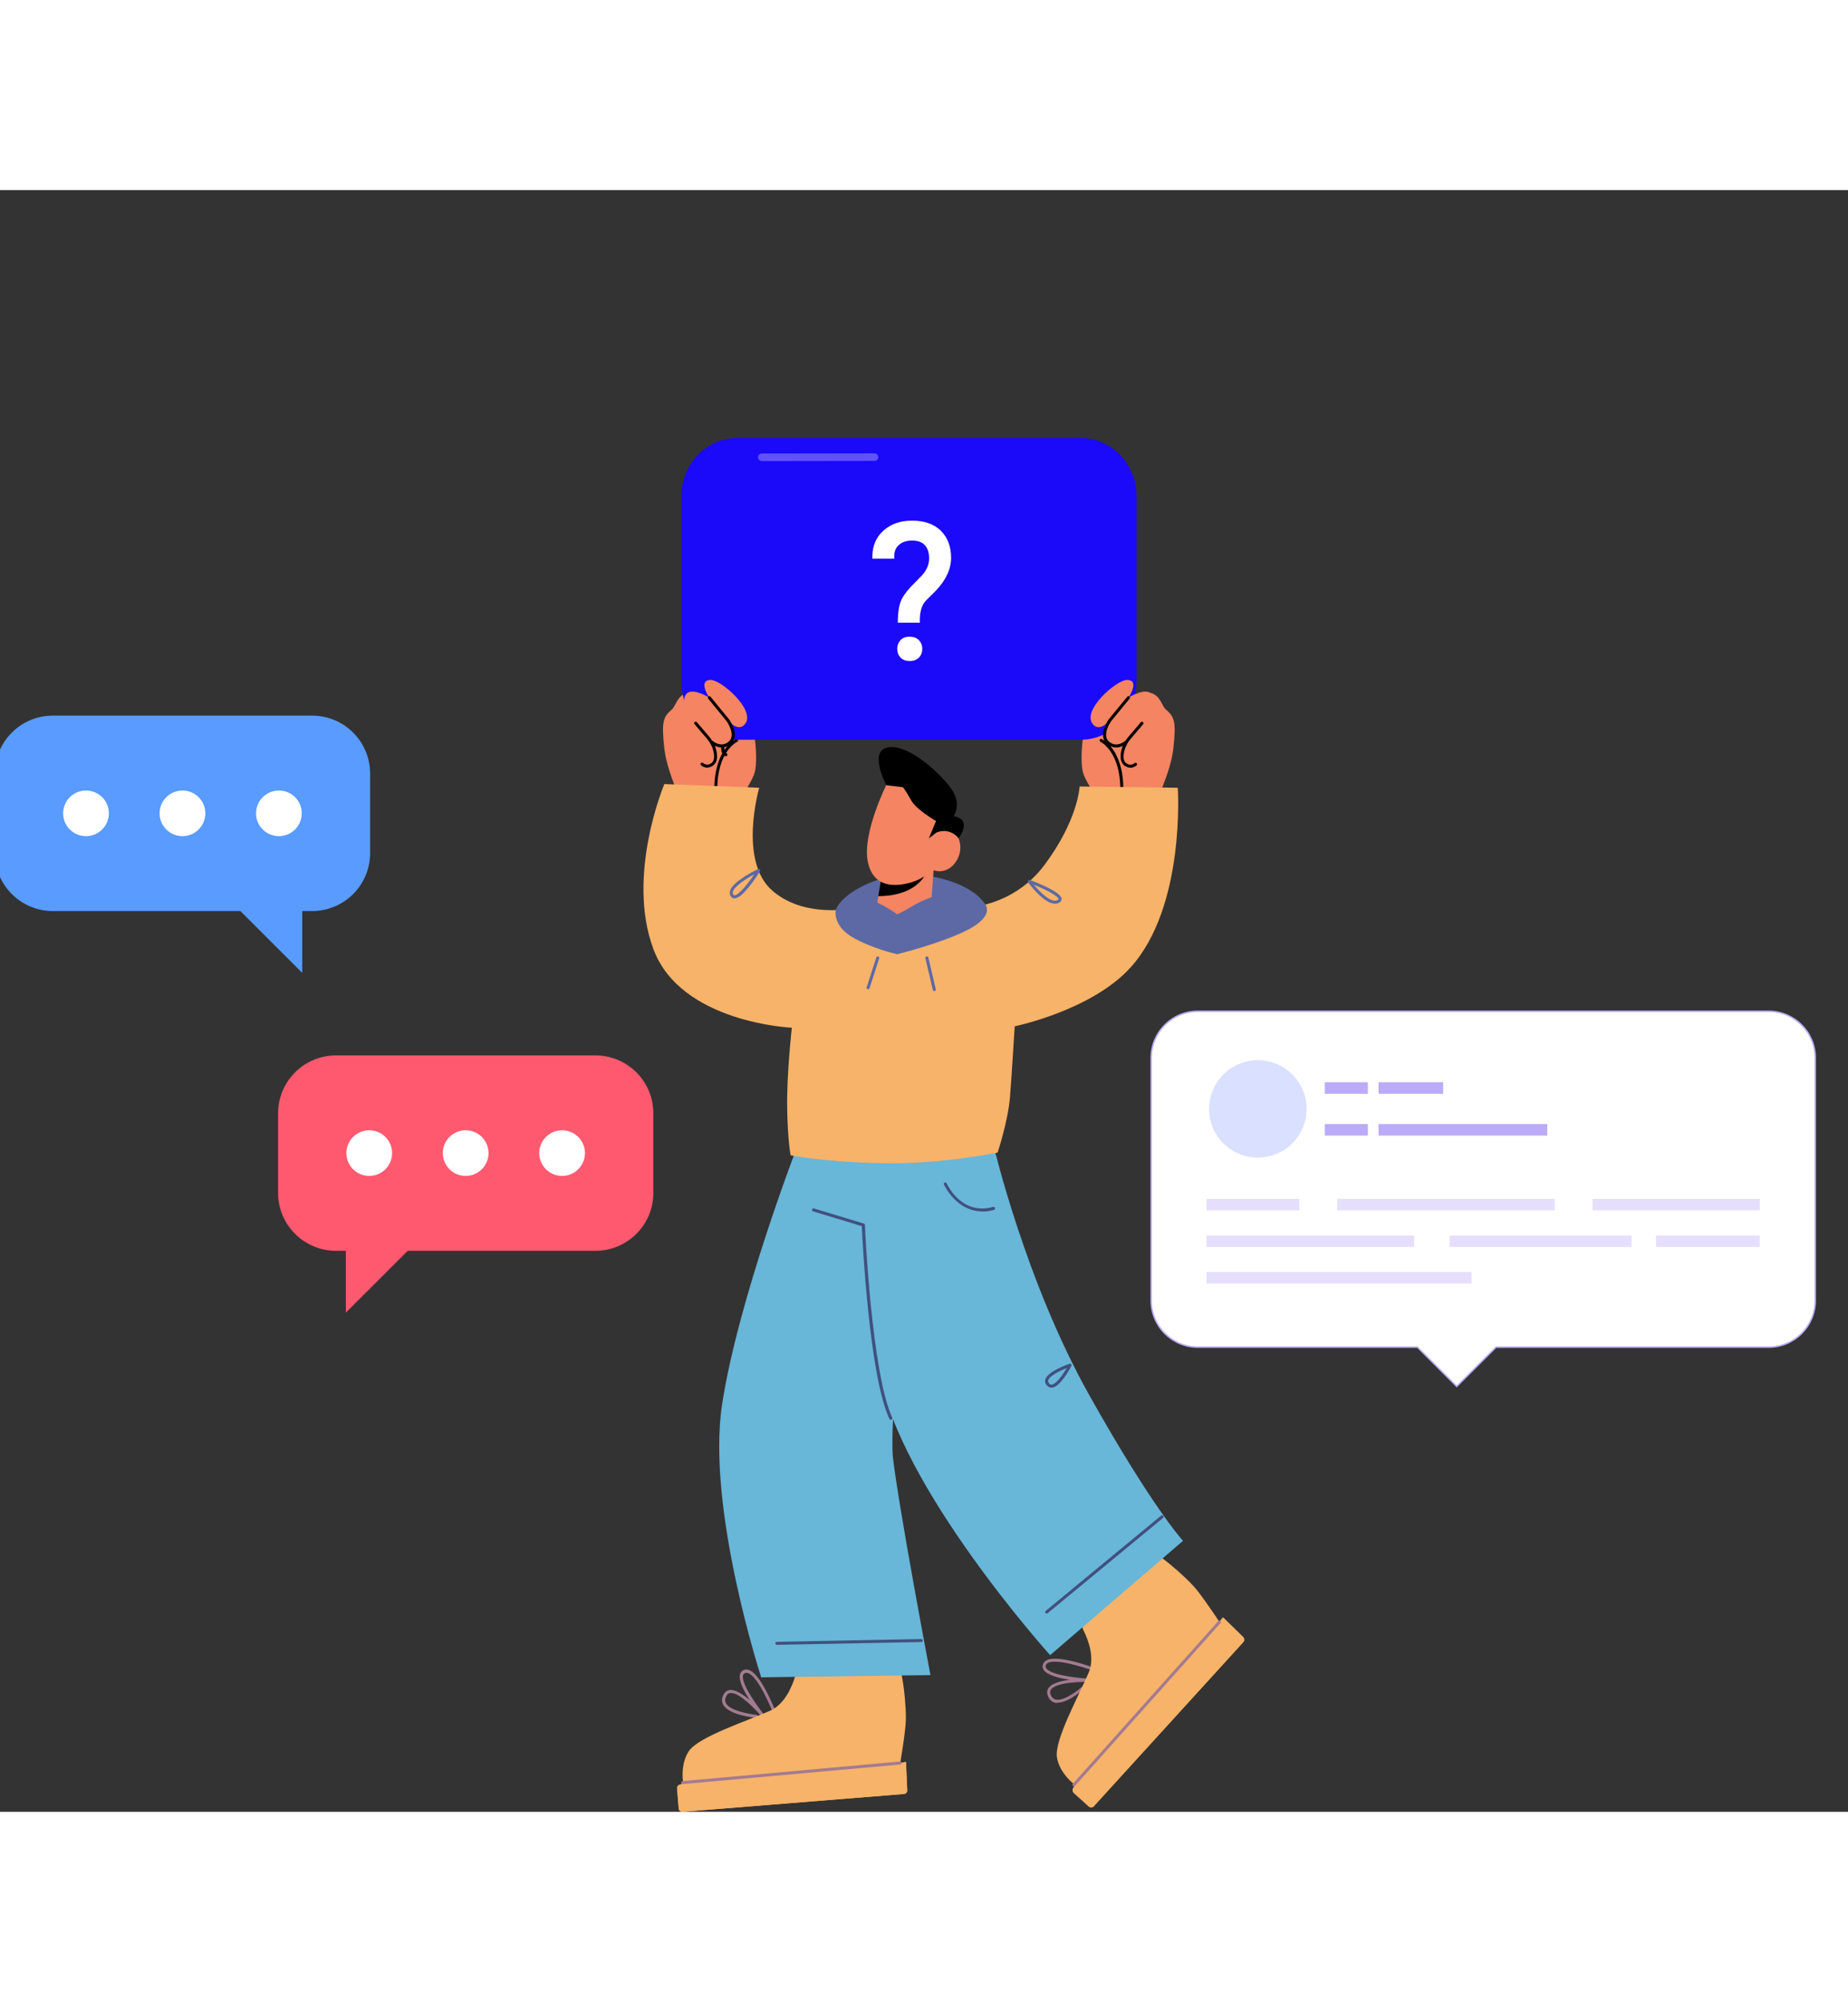 <svg width="290" height="314" viewBox="0 0 358 314" fill="none" xmlns="http://www.w3.org/2000/svg">
<rect x="0" y="0" width="358" height="314" fill="#333333" stroke="none"/>
<g clip-path="url(#clip0_1999_15747)">
<path d="M133.67 121.74C133.67 121.74 129.36 113.77 128.71 108.25C128.08 102.71 128.53 101.98 130.21 100.5C130.92 99.87 131.22 97.74 133.25 97.31C135.28 96.88 137.01 102.13 137.01 102.13C137.01 102.13 137.58 98.34 139.29 98.92C141 99.49 141.76 106.42 141.76 106.42C141.76 106.42 143.52 101.63 144.85 102.07C146.17 102.49 146.97 110.64 146.13 112.98C145.31 115.31 143.01 118.19 143.01 118.19L133.64 121.74H133.65H133.67Z" fill="#F48462"/>
<path d="M138.67 116.37C138.51 116.37 138.38 116.24 138.38 116.08C138.38 108.26 142.41 106.36 142.57 106.29C142.72 106.23 142.89 106.29 142.95 106.44C143.02 106.59 142.95 106.76 142.8 106.82C142.76 106.83 138.93 108.67 138.95 116.08C138.95 116.24 138.82 116.37 138.66 116.37H138.67Z" fill="black"/>
<path d="M222.33 121.74C222.33 121.74 226.64 113.77 227.29 108.25C227.92 102.71 227.47 101.98 225.79 100.5C225.08 99.87 224.78 97.74 222.75 97.31C220.71 96.88 218.99 102.13 218.99 102.13C218.99 102.13 218.42 98.34 216.71 98.92C215 99.49 214.24 106.42 214.24 106.42C214.24 106.42 212.48 101.63 211.15 102.07C209.83 102.49 209.03 110.64 209.87 112.98C210.69 115.31 212.99 118.19 212.99 118.19L222.36 121.74H222.35H222.33Z" fill="#F48462"/>
<path d="M217.33 116.37C217.17 116.37 217.04 116.24 217.04 116.08C217.04 108.67 213.23 106.84 213.19 106.82C213.04 106.75 212.98 106.58 213.04 106.44C213.1 106.29 213.28 106.23 213.42 106.29C213.6 106.36 217.63 108.27 217.61 116.08C217.61 116.24 217.48 116.37 217.32 116.37H217.33Z" fill="black"/>
<path d="M169.61 147.96C169.61 147.96 160.8 142.56 161.89 139.42C162.98 136.29 169.63 132.52 176.46 132.52C183.29 132.52 190.84 135.93 191.03 139.35C191.21 142.76 169.62 147.97 169.62 147.97H169.61V147.96Z" fill="#5C69A5"/>
<path d="M150.49 296.22C150.37 296.22 150.25 296.15 150.21 296.03C149.42 293.84 146.92 287.98 145 287.18C144.75 287.08 144.53 287.06 144.32 287.15C144.11 287.24 144 287.38 143.94 287.6C143.54 289.26 146.88 293.81 148.34 295.6C148.4 295.67 148.44 295.72 148.46 295.73C148.56 295.86 148.55 296.04 148.42 296.14C148.29 296.24 148.11 296.23 148.01 296.1C147.98 296.06 147.92 296 147.86 295.92C146.58 294.38 143.4 291 141.64 291H141.49C141.12 291.04 140.86 291.25 140.67 291.65C140.42 292.15 140.42 292.59 140.64 293C141.46 294.45 145.18 295.08 146.54 295.22C146.7 295.22 146.82 295.38 146.8 295.54C146.8 295.7 146.65 295.83 146.48 295.8C146.27 295.79 141.26 295.32 140.11 293.29C139.79 292.72 139.79 292.07 140.11 291.4C140.4 290.81 140.83 290.49 141.4 290.42C142.47 290.3 143.96 291.27 145.27 292.42C144.09 290.61 143.06 288.59 143.34 287.43C143.44 287.03 143.68 286.74 144.06 286.56C144.41 286.4 144.8 286.41 145.21 286.59C147.74 287.68 150.61 295.46 150.72 295.78C150.78 295.93 150.71 296.1 150.54 296.16C150.51 296.16 150.47 296.17 150.44 296.17L150.48 296.21L150.49 296.22Z" fill="#A37B90"/>
<path d="M204.92 292.93C204.76 292.93 204.6 292.91 204.43 292.89C203.78 292.74 203.31 292.32 203.02 291.61C202.77 291.01 202.81 290.47 203.15 290C203.78 289.11 205.49 288.66 207.22 288.44C205.09 288.12 202.9 287.54 202.21 286.56C201.97 286.22 201.92 285.84 202.05 285.46C202.17 285.09 202.43 284.81 202.83 284.62C205.32 283.46 213.05 286.5 213.37 286.63C213.52 286.69 213.59 286.87 213.53 287.01C213.47 287.16 213.29 287.23 213.15 287.17C210.99 286.32 204.94 284.28 203.06 285.14C202.81 285.26 202.66 285.42 202.59 285.63C202.52 285.85 202.55 286.03 202.68 286.22C203.67 287.63 209.28 288.16 211.59 288.26H211.77C211.93 288.26 212.06 288.41 212.05 288.57C212.05 288.73 211.92 288.85 211.76 288.85H211.51C209.45 288.78 204.63 288.91 203.61 290.32C203.4 290.61 203.38 290.97 203.55 291.36C203.76 291.87 204.08 292.18 204.54 292.27C206.2 292.64 209.13 290.29 210.11 289.35C210.23 289.23 210.42 289.25 210.52 289.35C210.64 289.47 210.62 289.66 210.52 289.76C210.37 289.89 207.17 292.87 204.89 292.87L204.92 292.93Z" fill="#A37B90"/>
<path d="M175.76 309.83C175.77 310.2 175.5 310.52 175.13 310.55L132.22 314C131.84 314.03 131.51 313.75 131.48 313.37L131.16 309.47C131.16 309.09 131.4 308.78 131.73 308.74C131.97 308.7 132.16 308.56 132.24 308.36C132.28 308.26 132.31 308.13 132.3 307.99C132.17 306.84 132.08 304.36 133.43 302.28C135.27 299.46 144.94 296.35 149.21 294.42C151.99 293.17 153.4 289.88 154.05 287.75C154.4 286.58 155.45 285.74 156.68 285.68C161.55 285.49 173.03 285.02 173.77 285.15C174.71 285.33 175.76 293.89 175.42 297.25C175.1 300.61 174.39 304.55 174.39 304.55L175.51 304.34L175.75 309.83H175.76Z" fill="#F7B369"/>
<path d="M175.76 309.83C175.77 310.2 175.5 310.52 175.13 310.55L132.22 314C131.84 314.03 131.51 313.75 131.48 313.37L131.16 309.47C131.16 309.09 131.4 308.78 131.73 308.74C131.97 308.7 132.16 308.56 132.24 308.36C144.31 307.55 174.39 304.56 174.39 304.56L175.51 304.35L175.75 309.84H175.76V309.83Z" fill="#F7B369"/>
<path d="M240.83 280.19C241.1 280.44 241.11 280.87 240.86 281.14L211.89 312.93C211.64 313.21 211.2 313.22 210.92 312.97L208.01 310.34C207.75 310.06 207.72 309.68 207.92 309.4C208.07 309.21 208.11 308.98 208.04 308.77C208.01 308.67 207.94 308.55 207.83 308.46C206.95 307.71 205.2 305.96 204.76 303.51C204.17 300.19 209.11 291.32 210.92 287.01C212.1 284.2 210.88 280.84 209.89 278.85C209.35 277.75 209.54 276.43 210.39 275.55C213.82 272.09 221.88 263.92 222.51 263.51C223.3 263 229.94 268.55 232 271.23C234.06 273.9 236.24 277.25 236.24 277.25L236.92 276.34L240.86 280.19H240.84H240.83Z" fill="#F7B369"/>
<path d="M240.83 280.19C241.1 280.44 241.11 280.87 240.86 281.14L211.89 312.93C211.64 313.21 211.2 313.22 210.92 312.97L208.01 310.34C207.75 310.06 207.72 309.68 207.92 309.4C208.07 309.21 208.11 308.97 208.04 308.77C216.3 299.96 236.22 277.25 236.22 277.25L236.9 276.34L240.84 280.19H240.83Z" fill="#F7B369"/>
<path d="M154.33 185.48C154.33 185.48 142.98 214.93 139.89 235.08C136.8 255.24 147.46 287.96 147.46 287.96L180.25 287.53C180.25 287.53 174.09 255.08 172.96 245.22C172.12 234.35 178 187.33 178 187.33L154.31 185.46H154.32L154.33 185.48Z" fill="#68B6D8"/>
<path d="M192.46 184.9C192.46 184.9 198.62 211.2 210.96 233.22C223.3 255.23 229.18 261.53 229.18 261.53L203.43 283.67C203.43 283.67 173.96 250.96 170.31 228.66C166.66 206.36 166.94 186.35 166.94 186.35L192.46 184.93V184.91V184.9Z" fill="#68B6D8"/>
<path d="M190.3 197.75C185.23 197.75 182.89 192.6 182.86 192.54C182.8 192.39 182.86 192.22 183.01 192.16C183.16 192.1 183.33 192.16 183.39 192.31C183.51 192.57 186.26 198.58 192.39 196.88C192.55 196.84 192.71 196.92 192.76 197.09C192.8 197.25 192.72 197.41 192.55 197.46C191.74 197.68 190.99 197.78 190.29 197.78V197.76L190.3 197.75Z" fill="#40507F"/>
<path d="M203.71 231.88C203.47 231.88 203.27 231.81 203.08 231.67C202.48 231.23 202.42 230.76 202.46 230.44C202.71 228.82 206.74 227.42 207.2 227.25C207.32 227.22 207.44 227.25 207.52 227.34C207.59 227.43 207.61 227.56 207.56 227.66C207.35 228.06 205.53 231.49 203.99 231.84C203.9 231.85 203.81 231.87 203.73 231.87H203.72L203.71 231.88ZM206.65 228.08C205.09 228.7 203.16 229.71 203.05 230.53C203.05 230.62 202.99 230.87 203.43 231.21C203.55 231.3 203.68 231.33 203.84 231.28C204.72 231.07 205.94 229.28 206.65 228.09V228.08Z" fill="#40507F"/>
<path d="M202.76 275.61C202.67 275.61 202.6 275.58 202.54 275.51C202.44 275.39 202.45 275.2 202.58 275.1L224.93 256.66C225.06 256.56 225.24 256.57 225.34 256.7C225.44 256.83 225.43 257.01 225.3 257.11L202.95 275.55C202.95 275.55 202.83 275.62 202.76 275.62V275.61Z" fill="#40507F"/>
<path d="M172.55 238.1C172.43 238.1 172.33 238.04 172.29 237.92C168.38 229.46 167.08 203.4 166.95 200.6L157.51 197.74C157.35 197.7 157.26 197.53 157.32 197.37C157.36 197.21 157.54 197.13 157.69 197.18L167.34 200.1C167.46 200.13 167.55 200.25 167.55 200.36C167.55 200.64 168.84 229.02 172.84 237.67C172.91 237.82 172.84 237.99 172.69 238.07C172.65 238.08 172.6 238.1 172.57 238.1H172.56H172.55Z" fill="#40507F"/>
<path d="M150.49 281.67C150.33 281.67 150.2 281.54 150.2 281.38C150.2 281.22 150.33 281.09 150.49 281.09L178.48 280.55C178.66 280.58 178.77 280.68 178.77 280.84C178.77 281 178.64 281.13 178.48 281.13L150.49 281.67Z" fill="#40507F"/>
<path d="M132.24 308.64C132.09 308.64 131.96 308.52 131.95 308.38C131.95 308.22 132.05 308.07 132.21 308.06L174.36 304.26C174.54 304.25 174.67 304.36 174.68 304.52C174.68 304.68 174.58 304.83 174.42 304.84L132.27 308.64H132.24Z" fill="#A37B90"/>
<path d="M208.04 309.07C208.04 309.07 207.91 309.04 207.85 309C207.73 308.9 207.72 308.71 207.82 308.59L236.01 277.07C236.11 276.95 236.3 276.94 236.42 277.04C236.54 277.14 236.55 277.33 236.45 277.45L208.26 308.97C208.26 308.97 208.13 309.07 208.04 309.07Z" fill="#A37B90"/>
<path d="M147.08 115.72C147.08 115.72 142.95 129.9 149.65 135.67C156.35 141.44 166.37 138.88 168.56 138.71C170.75 138.53 177.02 137.98 181.32 138.8C185.64 139.62 195.83 139.37 202.35 130.65C208.87 121.93 209.15 115.47 209.15 115.47L228.16 115.72C228.16 115.72 229.72 138.74 218.98 150.55C211.42 158.86 196.57 161.91 196.57 161.91C196.57 161.91 196.03 170.9 195.66 175.58C195.29 180.25 193.26 186.36 193.26 186.36C193.26 186.36 182.58 188.61 171.3 188.42C160.02 188.24 153.17 186.89 153.17 186.89C153.17 186.89 152.58 184.12 152.49 177.55C152.4 170.99 153.4 162.18 153.4 162.18C153.4 162.18 131.91 161.27 126.58 146.96C121.24 132.64 128.7 115 128.7 115L147.07 115.72H147.08Z" fill="#F7B369"/>
<path d="M180.99 129.93L180.21 140.65C180.21 140.65 178.56 143.54 173.89 143.44C170.4 143.37 169.27 142.15 169.27 142.15L170.14 136.79L170.99 131.56L179.53 130.18L180.97 129.94H180.98L180.99 129.93Z" fill="#F48462"/>
<path d="M179.55 131.84C179.51 132.06 179.4 132.3 179.24 132.57C177.08 136.34 172.15 136.72 170.14 136.71L170.99 131.53L179.53 131.82H179.54L179.55 131.84Z" fill="black"/>
<path d="M171.68 115.22C171.68 115.22 167.11 124.38 168.08 129.84C169.07 135.3 173.64 134.86 176.42 134.07C179.2 133.28 180.6 131.6 180.6 131.6C180.6 131.6 183.06 132.75 184.94 130.37C186.82 127.99 186 125 184.62 124.2C183.22 123.41 181.43 124.38 181.43 124.38L182.99 121.74C182.99 121.74 178.42 107.21 171.7 115.22H171.68Z" fill="#F48462"/>
<path d="M161.9 139.42C161.9 139.42 161.24 142.36 165.08 144.62C168.92 146.88 173.8 147.95 173.8 147.95C173.8 147.95 181.9 145.97 187.08 143.43C191.04 141.49 192.13 139.38 190.43 137.73C188.72 136.07 182.78 136.07 182.78 136.07C182.78 136.07 178.87 137.33 176.96 138.51C175.05 139.69 173.81 140.23 173.81 140.23C173.81 140.23 170.56 137.84 168.07 137.31C165.58 136.77 165.08 137.54 165.08 137.54L161.9 139.42Z" fill="#5C69A5"/>
<path d="M168.17 154.72H168.08C167.92 154.68 167.84 154.5 167.89 154.35L169.76 148.58C169.8 148.42 169.98 148.34 170.13 148.39C170.29 148.43 170.37 148.61 170.32 148.76L168.45 154.53C168.41 154.65 168.29 154.74 168.17 154.74V154.72Z" fill="#5C69A5"/>
<path d="M180.99 155.08C180.86 155.08 180.74 154.99 180.71 154.86L179.27 148.72C179.23 148.56 179.33 148.41 179.49 148.37C179.65 148.34 179.81 148.43 179.84 148.59L181.28 154.73C181.32 154.89 181.22 155.04 181.06 155.08H180.99Z" fill="#5C69A5"/>
<path d="M142.29 137.13C142.05 137.13 141.75 137.04 141.53 136.66C141.35 136.35 141.31 136.01 141.43 135.65C142 133.77 146.64 131.57 146.84 131.47C146.96 131.41 147.1 131.44 147.19 131.54C147.28 131.64 147.29 131.78 147.22 131.89C146.68 132.77 143.88 137.13 142.31 137.13H142.3H142.29ZM146.11 132.49C144.57 133.31 142.32 134.74 141.98 135.82C141.92 136.03 141.94 136.2 142.02 136.36C142.11 136.52 142.2 136.51 142.28 136.54C143.1 136.54 144.87 134.34 146.1 132.49H146.11Z" fill="#5C69A5"/>
<path d="M204.39 138.17C202.26 138.17 199.51 134.5 199.17 134.03C199.1 133.93 199.1 133.78 199.17 133.68C199.24 133.58 199.39 133.53 199.51 133.58C200.92 134.09 205.55 135.9 205.66 137.23C205.66 137.45 205.6 137.74 205.17 137.98C204.93 138.11 204.67 138.17 204.41 138.17H204.4H204.39ZM200.29 134.51C201.54 136.01 203.67 138.11 204.88 137.46C204.97 137.42 205.07 137.34 205.06 137.27C205.02 136.7 202.71 135.47 200.3 134.51H200.29Z" fill="#5C69A5"/>
<path d="M140.61 109.61C140.61 109.61 140.52 109.61 140.48 109.58C139.24 109.01 139.83 106.83 139.91 106.58C139.95 106.42 140.13 106.33 140.28 106.37C140.44 106.41 140.53 106.59 140.49 106.75C140.34 107.25 140.09 108.72 140.74 109.03C140.89 109.1 140.96 109.28 140.89 109.43C140.83 109.55 140.73 109.61 140.61 109.61Z" fill="black"/>
<path d="M207.47 106.42H209.32C215.31 106.42 220.17 101.4 220.17 95.2V59.22C220.17 53.02 215.31 48 209.32 48H142.85C136.86 48 132 53.02 132 59.22V95.2C132 101.4 136.86 106.42 142.85 106.42H195.91" fill="#1B09F9"/>
<path opacity="0.3" d="M147.44 52.45C147.11 52.38 146.85 52.09 146.85 51.73C146.85 51.32 147.18 50.99 147.59 51L169.41 50.97C169.81 50.97 170.15 51.3 170.14 51.71C170.14 52.12 169.81 52.45 169.4 52.44L147.58 52.47C147.58 52.47 147.48 52.47 147.43 52.45H147.44Z" fill="white"/>
<path d="M221.24 103.23C221.24 103.23 226.84 99.15 225.49 103.95C224.48 107.59 219.67 112.45 218.28 111.45C216.88 110.45 218.1 106.91 218.1 106.91C218.1 106.91 215.98 108.72 214.63 106.98C213.39 105.41 215.01 102.65 215.01 102.65C215.01 102.65 212.97 105.16 211.63 103.31C209.66 100.59 216.32 94.84 218.31 94.84C220.94 94.84 218.6 98.28 218.6 98.28C218.6 98.28 222.73 95.64 223.39 98.24C224.05 100.84 221.23 103.23 221.23 103.23H221.24Z" fill="#F48462"/>
<path d="M218.99 111.82C218.64 111.82 218.24 111.72 217.83 111.42C217.2 110.95 216.96 110.07 217.15 108.88C217.33 107.79 217.84 106.74 218.62 105.83L221 103.04C221.1 102.91 221.29 102.89 221.41 103.01C221.53 103.11 221.54 103.3 221.44 103.42L219.06 106.21C218.35 107.05 217.9 108 217.72 108.99C217.56 109.96 217.71 110.62 218.16 110.96C219.03 111.59 219.7 111.02 219.78 110.96C219.9 110.86 220.09 110.86 220.19 110.97C220.29 111.09 220.29 111.28 220.18 111.38C219.96 111.59 219.5 111.84 218.97 111.84H218.98L218.99 111.82Z" fill="black"/>
<path d="M216.21 107.91C215.62 107.91 215 107.72 214.43 107.2C212.61 105.57 214.68 102.6 214.77 102.49L218.37 98.1C218.47 97.97 218.66 97.95 218.78 98.06C218.9 98.16 218.93 98.35 218.82 98.47L215.23 102.85C215.23 102.85 213.38 105.49 214.82 106.77C216.26 108.05 217.83 106.76 217.91 106.7C218.03 106.6 218.22 106.61 218.32 106.73C218.42 106.85 218.41 107.04 218.29 107.14C217.88 107.49 217.08 107.92 216.22 107.92H216.21V107.91Z" fill="black"/>
<path d="M134.77 103.23C134.77 103.23 129.17 99.15 130.52 103.95C131.53 107.59 136.34 112.45 137.73 111.45C139.13 110.45 137.91 106.91 137.91 106.91C137.91 106.91 140.03 108.72 141.38 106.98C142.62 105.41 141 102.65 141 102.65C141 102.65 143.04 105.16 144.38 103.31C146.35 100.59 139.69 94.84 137.7 94.84C135.07 94.84 137.41 98.28 137.41 98.28C137.41 98.28 133.28 95.64 132.62 98.24C131.96 100.84 134.78 103.23 134.78 103.23H134.77Z" fill="#F48462"/>
<path d="M137.02 111.82C136.48 111.82 136.03 111.57 135.81 111.36C135.69 111.26 135.68 111.07 135.8 110.95C135.92 110.83 136.09 110.82 136.21 110.94C136.28 111 136.97 111.57 137.83 110.94C138.29 110.6 138.43 109.94 138.27 108.97C138.11 107.99 137.64 107.03 136.93 106.19L134.55 103.4C134.45 103.28 134.46 103.09 134.58 102.99C134.71 102.89 134.89 102.9 134.99 103.02L137.37 105.81C138.15 106.72 138.65 107.78 138.84 108.86C139.05 110.06 138.81 110.92 138.16 111.4C137.76 111.69 137.37 111.8 137 111.8H137.01L137.02 111.82Z" fill="black"/>
<path d="M139.8 107.91C138.93 107.91 138.15 107.48 137.73 107.13C137.61 107.03 137.6 106.84 137.7 106.72C137.8 106.6 137.99 106.59 138.11 106.69C138.17 106.75 139.76 108.05 141.2 106.76C142.63 105.48 140.79 102.86 140.77 102.83L137.2 98.47C137.1 98.34 137.11 98.16 137.24 98.06C137.36 97.96 137.55 97.97 137.65 98.1L141.24 102.48C141.34 102.63 143.42 105.59 141.59 107.21C141 107.72 140.38 107.92 139.8 107.92V107.91Z" fill="black"/>
<path d="M181.42 124.38L179.95 125.51L181.33 122.15C181.33 122.15 177.55 120.01 176.52 118.16C175.49 116.31 174.92 115.62 174.92 115.62L171.7 115.22C171.7 115.22 167.95 108.2 172.36 107.85C176.77 107.5 183.43 114.18 184.76 116.67C186.1 119.18 184.76 121.25 184.76 121.25C184.76 121.25 186.39 121.37 186.69 122.6C186.98 123.85 185.69 125.49 185.69 125.49C185.69 125.49 184.18 123.36 181.43 124.36L181.42 124.38Z" fill="black"/>
<path d="M60.46 101.75H10.24C4.03 101.75 -1 106.77 -1 112.97V128.37C-1 134.57 4.03 139.59 10.24 139.59H46.56L58.55 151.56V139.59H60.46C66.67 139.59 71.7 134.57 71.7 128.37V112.97C71.7 106.77 66.67 101.75 60.46 101.75Z" fill="#599BFF"/>
<path d="M16.66 125.09C19.1 125.09 21.09 123.11 21.09 120.67C21.09 118.23 19.11 116.25 16.66 116.25C14.21 116.25 12.23 118.23 12.23 120.67C12.23 123.11 14.21 125.09 16.66 125.09Z" fill="white"/>
<path d="M35.35 125.09C37.79 125.09 39.78 123.11 39.78 120.67C39.78 118.23 37.8 116.25 35.35 116.25C32.9 116.25 30.92 118.23 30.92 120.67C30.92 123.11 32.9 125.09 35.35 125.09Z" fill="white"/>
<path d="M54.03 125.09C56.47 125.09 58.46 123.11 58.46 120.67C58.46 118.23 56.48 116.25 54.03 116.25C51.58 116.25 49.6 118.23 49.6 120.67C49.6 123.11 51.58 125.09 54.03 125.09Z" fill="white"/>
<path d="M65.11 205.38H115.33C121.54 205.38 126.57 200.36 126.57 194.16V178.76C126.57 172.56 121.54 167.54 115.33 167.54H65.11C58.9 167.54 53.87 172.56 53.87 178.76V194.16C53.87 200.35 58.9 205.38 65.11 205.38Z" fill="#FF5970"/>
<path d="M108.89 190.88C111.33 190.88 113.32 188.9 113.32 186.46C113.32 184.02 111.34 182.04 108.89 182.04C106.44 182.04 104.46 184.02 104.46 186.46C104.46 188.9 106.44 190.88 108.89 190.88Z" fill="white"/>
<path d="M90.21 190.88C92.65 190.88 94.64 188.9 94.64 186.46C94.64 184.02 92.66 182.04 90.21 182.04C87.76 182.04 85.78 184.02 85.78 186.46C85.78 188.9 87.76 190.88 90.21 190.88Z" fill="white"/>
<path d="M71.53 190.88C73.97 190.88 75.96 188.9 75.96 186.46C75.96 184.02 73.98 182.04 71.53 182.04C69.08 182.04 67.1 184.02 67.1 186.46C67.1 188.9 69.08 190.88 71.53 190.88Z" fill="white"/>
<path d="M67 198.44V217.35L82.47 201.9C82.47 201.9 66.43 199.01 67 198.42V198.44Z" fill="#FF5970"/>
<path d="M342.61 159H232.05C227.05 159 223.01 163.04 223.01 168.03V215C223.01 219.99 227.05 224.03 232.05 224.03H274.58L282.2 231.63L289.82 224.03H342.62C347.62 224.03 351.66 219.99 351.66 215V168.03C351.66 163.04 347.62 159 342.62 159H342.61Z" fill="white" stroke="#BBABF8" stroke-width="0.29" stroke-miterlimit="10"/>
<path d="M247.34 186.59C252.15 184.57 254.4 179.04 252.38 174.24C250.36 169.44 244.82 167.19 240.01 169.21C235.21 171.23 232.95 176.76 234.97 181.56C236.99 186.36 242.53 188.61 247.34 186.59Z" fill="#DAE0FF"/>
<path d="M264.99 172.74H256.65V174.97H264.99V172.74Z" fill="#BBABF8"/>
<path d="M279.58 172.74H267.06V174.97H279.58V172.74Z" fill="#BBABF8"/>
<path d="M264.99 180.84H256.65V183.07H264.99V180.84Z" fill="#BBABF8"/>
<path d="M299.74 180.84H267.06V183.07H299.74V180.84Z" fill="#BBABF8"/>
<path d="M251.72 195.32H233.72V197.55H251.72V195.32Z" fill="#E6DFFC"/>
<path d="M301.18 195.32H259.06V197.55H301.18V195.32Z" fill="#E6DFFC"/>
<path d="M340.92 195.32H308.51V197.55H340.92V195.32Z" fill="#E6DFFC"/>
<path d="M273.96 202.41H233.72V204.64H273.96V202.41Z" fill="#E6DFFC"/>
<path d="M340.9 202.41H320.8V204.64H340.9V202.41Z" fill="#E6DFFC"/>
<path d="M316.08 202.41H280.83V204.64H316.08V202.41Z" fill="#E6DFFC"/>
<path d="M285.08 209.48H233.73V211.71H285.08V209.48Z" fill="#E6DFFC"/>
<path d="M176.23 86.46C175.45 86.46 174.84 86.7 174.42 87.17C174.02 87.62 173.81 88.18 173.81 88.83C173.81 89.48 174.02 90.04 174.43 90.48C174.85 90.94 175.45 91.17 176.23 91.17C177.01 91.17 177.61 90.94 178.04 90.49C178.46 90.05 178.67 89.49 178.67 88.84C178.67 88.19 178.46 87.63 178.05 87.18C177.63 86.71 177.02 86.48 176.24 86.48L176.23 86.46Z" fill="white"/>
<path d="M182.25 65.93C180.92 64.65 179.06 64 176.72 64C174.38 64 172.62 64.63 171.2 65.88C169.76 67.14 169.02 68.81 169 70.85V71.36H173.24V70.86C173.24 69.93 173.54 69.22 174.16 68.68C174.8 68.12 175.64 67.85 176.71 67.85C177.78 67.85 178.61 68.14 179.16 68.74C179.71 69.34 179.99 70.2 179.99 71.3C179.99 72.46 179.55 73.53 178.66 74.54L176.34 76.92C175.39 77.95 174.76 78.91 174.44 79.78C174.13 80.64 173.96 81.81 173.93 83.25V83.76H178.19V83.26C178.19 81.61 178.58 80.34 179.34 79.51L181.26 77.6C183.24 75.53 184.25 73.37 184.25 71.2C184.25 69.03 183.57 67.22 182.24 65.94L182.25 65.93Z" fill="white"/>
</g>
<defs>
<clipPath id="clip0_1999_15747">
<rect width="358" height="314" fill="white"/>
</clipPath>
</defs>
</svg>
